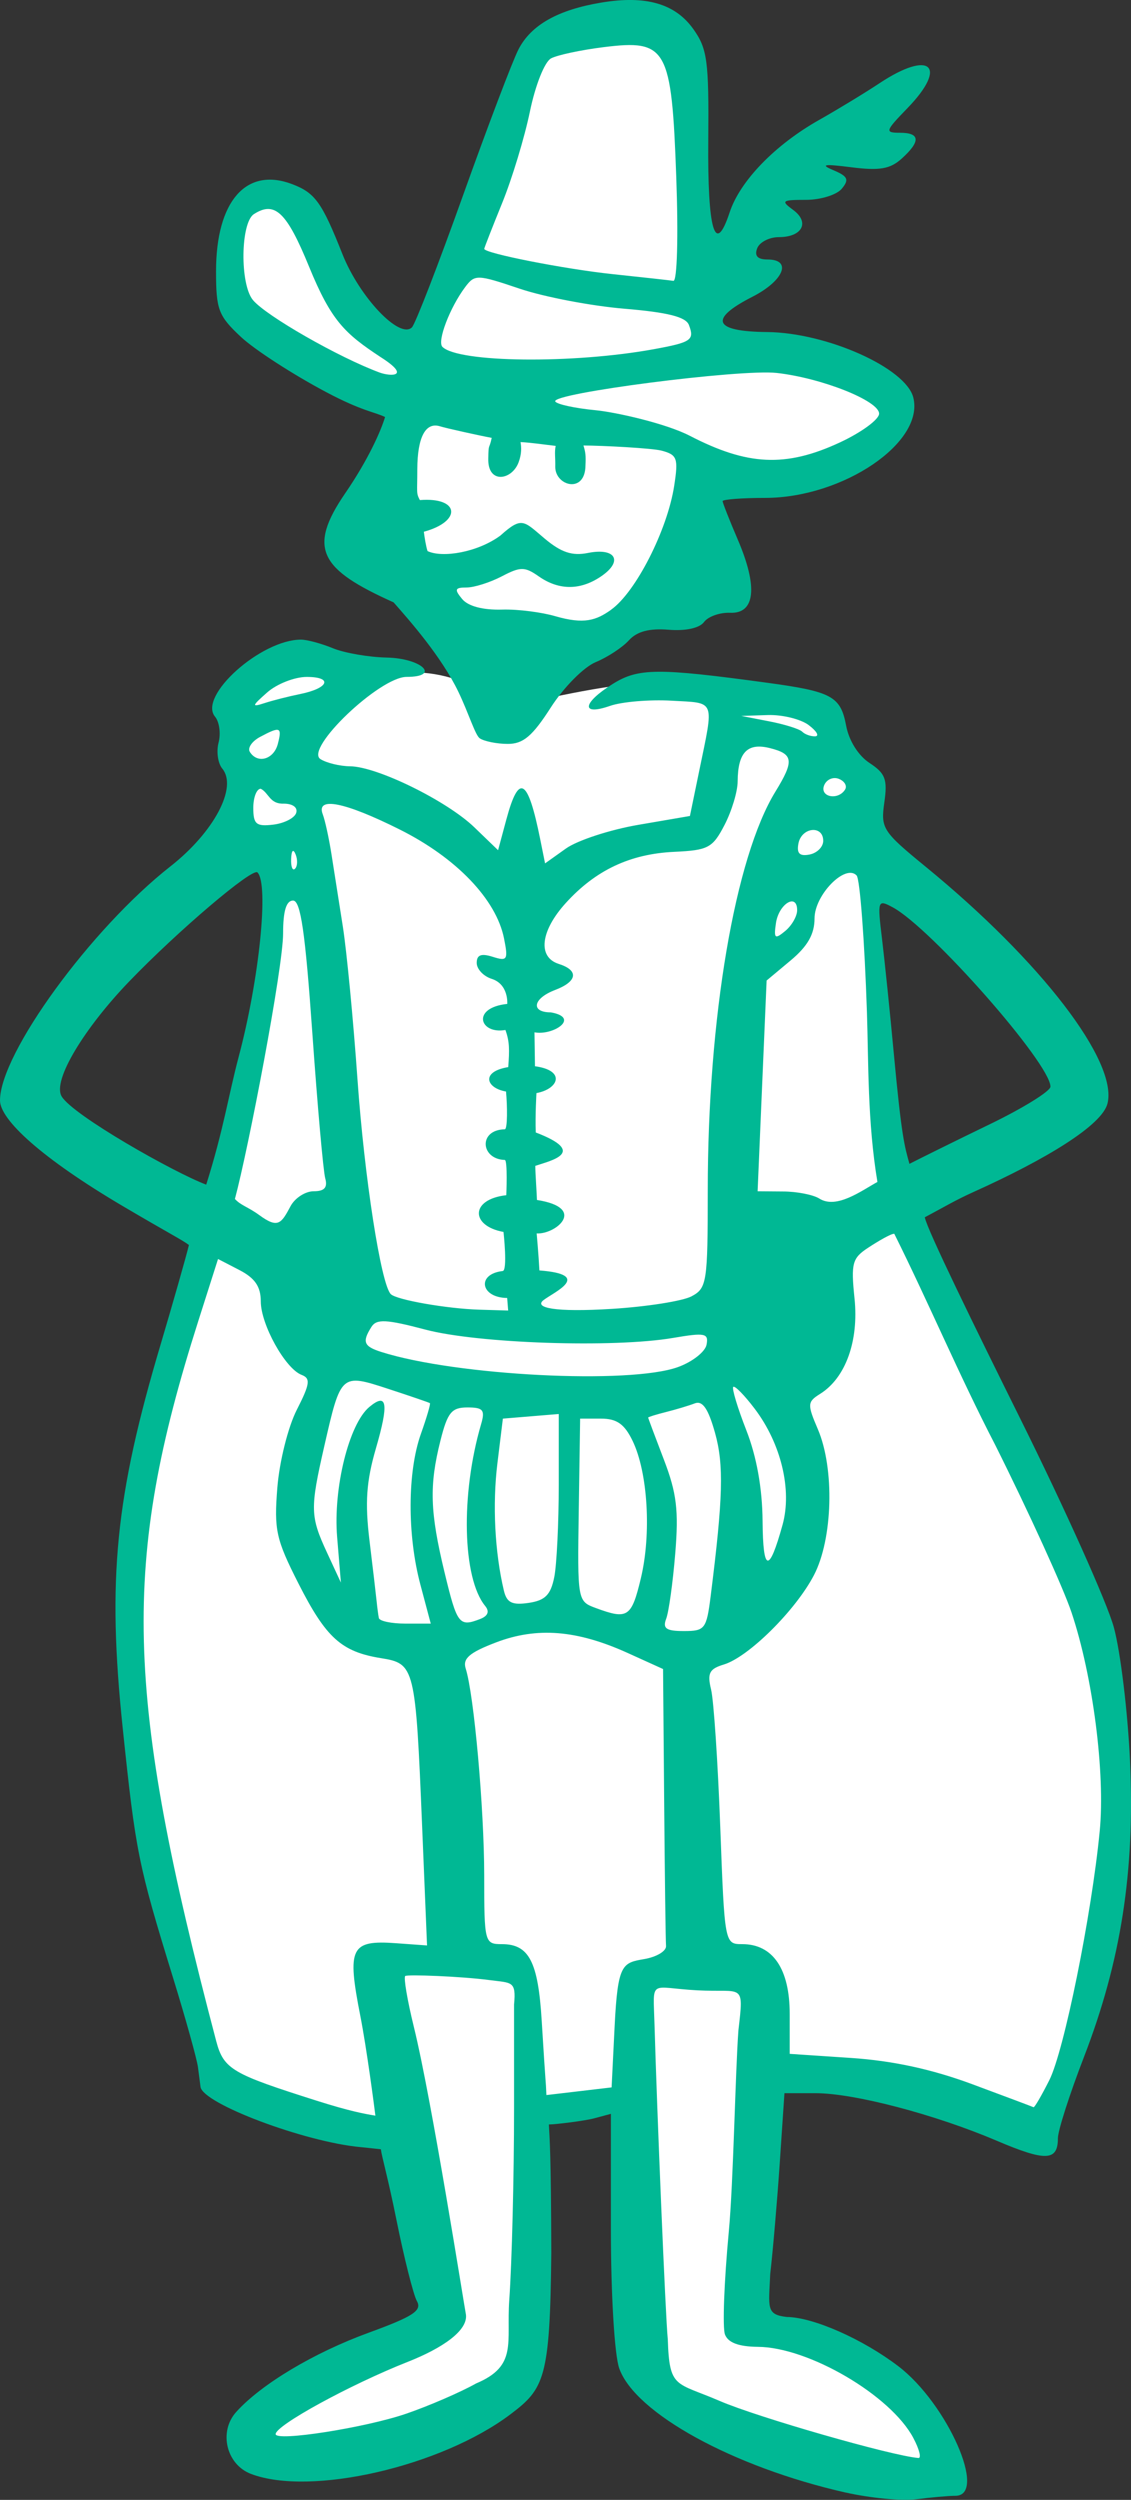 <?xml version="1.0" ?><svg height="400.723mm" viewBox="0 0 181.398 400.723" width="181.398mm" xmlns="http://www.w3.org/2000/svg">
    <rect x="0" y="0" width="181.398" height="400.723" fill="#333333" stroke="none"/>
    <path d="m -4494.947,1189.738 c -5.298,0 -15.4,1.785 -16.581,3.886 -1.399,2.49 -13.507,34.476 -13.507,34.476 l 1.088,0.161 -6.262,14.192 c 0,0 4.027,3.289 9.837,4.745 -1.561,-0.02 -2.983,-0.1 -4.206,-0.264 l -9.569,-4.979 c 0,0 -9.601,-10.105 -12.823,-16.842 -2.115,-4.421 -6.149,-6.673 -9.538,-6.713 -1.775,-0.021 -3.373,0.565 -4.425,1.763 -3.059,3.486 -2.8,15.349 2.408,19.537 5.207,4.189 34.37,12.039 40.782,13.064 3.771,0.603 12.696,1.916 20.213,3.461 -7.672,-1.136 -17.012,-2.583 -20.569,-3.412 -6.412,-1.494 -14.939,-1.113 -14.939,-1.113 -1.888,6.649 -1.009,22.584 1.79,28.501 2.799,5.917 13.116,10.955 20.081,9.754 6.965,-1.201 10.936,-0.732 15.818,-6.444 4.087,-4.782 7.685,-19.5 8.751,-24.179 0.195,0.106 0.375,0.211 0.522,0.316 3.906,2.783 15.135,3.135 22.816,1.348 7.681,-1.787 9.438,-6.063 8.462,-9.227 -0.976,-3.163 -7.291,-7.792 -18.455,-8.348 -4.796,-0.239 -12.834,0.667 -21.33,1.65 5.637,-1.08 10.036,-2.06 10.036,-2.06 l -1.79,-7.996 -31.958,-5.912 31.34,4.653 c 0,0 -0.554,-22.994 -1.563,-28.852 -1.009,-5.858 -0.456,-14.118 -4.068,-14.968 -0.565,-0.133 -1.381,-0.194 -2.362,-0.195 z m -55.316,101.834 c -5.049,0 -8.363,2.934 -10.356,7.009 -0.837,1.71 -0.376,2.614 0.77,3.031 -1.679,0.948 -0.421,2.753 -0.151,9.418 0.098,3.72 -1.465,7.294 0.716,8.612 1.833,1.108 6.967,7.723 9.179,9.583 -2.195,0.187 -4.819,1.292 -4.82,1.292 -0.488,6.386 -4.491,34.037 -6.411,43.234 -1.92,9.197 -14.928,46.436 -15.514,66.999 -0.586,20.562 10.089,64.265 11.944,70.914 1.855,6.649 4.036,9.871 4.036,9.871 l 26.526,7.471 -2.005,-26.638 c 1.07,8.183 7.866,53.742 7.866,53.742 0,0 -24.182,15.464 -29.018,18.788 -4.836,3.325 -1.433,4.637 5.566,6.518 6.999,1.881 35.895,-9.974 37.159,-13.648 1.264,-3.675 -0.121,-65.572 -0.121,-65.572 0,0 -13.202,-1.575 -18.966,-1.576 -1.409,-2e-4 -2.373,0.094 -2.592,0.328 l -0.069,-0.911 22.978,1.552 0.684,24.897 15.232,-3.895 1.367,-19.889 20.928,0.234 -0.358,16.755 c 0,0 22.588,1.172 28.186,2.841 5.598,1.67 15.948,5.536 15.948,5.536 0,0 10.936,-26.889 12.075,-39.836 1.139,-12.947 -2.669,-43.088 -12.335,-61.395 -9.666,-18.307 -24.392,-48.981 -24.457,-61.635 -0.065,-12.654 -3.353,-43.788 -3.353,-43.79 0,10e-4 -6.381,3.728 -7.96,5.778 0.123,-0.544 0.221,-0.988 0.221,-0.988 0,0 4.947,-5.302 6.575,-7.206 1.627,-1.904 4.524,-4.599 1.888,-7.118 -2.636,-2.519 -5.436,-4.13 -11.847,-6.532 -6.412,-2.402 -11.261,-1.699 -11.261,-1.699 l -0.481,1.447 c 0.131,-4.124 0.266,-8.082 0.266,-8.082 0,0 -8.737,-1.529 -13.833,-1.055 -8.82,0.82 -20.537,3.866 -20.537,3.866 l -5.761,-3.368 c -4.361,-2.314 -9.894,-2.666 -12.53,-1.875 -2.382,0.715 -7.98,4.276 -11.294,7.873 1.686,-2.028 3.385,-4.021 4.618,-5.454 0.065,-0.038 0.16,-0.083 0.22,-0.119 0.509,-0.312 0.769,-0.686 0.821,-1.086 0.225,-0.259 0.709,-0.818 0.709,-0.818 -0.224,0.24 -0.454,0.454 -0.688,0.655 -0.028,-1.413 -2.701,-3.127 -7.481,-3.877 -0.793,-0.124 -1.55,-0.184 -2.272,-0.184 z m 69.8,6.297 c -0.594,-2e-4 -0.936,0.01 -0.936,0.01 0,1.933 -0.976,4.452 3.125,5.302 4.101,0.85 14.027,3.134 14.027,3.134 0,0 4.101,-4.072 -1.659,-6.386 -4.681,-1.88 -11.982,-2.058 -14.556,-2.059 z m -66.992,6.121 c -2.786,3.825 -3.03,7.581 -3.03,7.581 0,0 24.085,4.364 28.186,9.783 4.101,5.419 7.681,8.436 7.681,8.436 0,0 3.236,-1.464 7.413,-3.264 -3.247,1.703 -7.425,3.455 -7.425,3.455 0,0 -19.919,-13.152 -27.438,-15.818 -7.518,-2.666 -11.034,-2.109 -9.341,-4.979 0.584,-0.99 2.162,-3.003 3.954,-5.194 z m 79.44,24.98 c 0.05,2.528 0.882,7.194 -2.617,9.138 -2.966,1.647 -5.052,3.75 -6.02,4.836 0.285,-1.295 0.561,-2.137 0.819,-2.331 1.758,-1.318 4.361,-2.167 5.663,-4.774 0.769,-1.54 1.599,-4.603 2.155,-6.869 z m -74.309,47.136 c 1.178,7.743 2.249,13.67 2.958,14.684 1.435,2.053 3.917,4.238 6.567,5.6 -3.559,-0.555 -6.076,-1.021 -6.076,-1.021 -1.075,1.935 -2.96,8.758 -2.96,8.758 0,0 12.407,3.409 23.227,4.987 -8.146,-0.335 -15.046,-0.881 -16.469,-1.456 -3.204,-1.295 -7.621,-3.491 -9.904,-1.025 0.98,-3.872 1.836,-6.966 2.224,-7.833 0.878,-1.962 1.285,-11.022 0.434,-22.694 z m 61.038,9.36 c 0.065,4.565 0.488,8.355 1.475,10.551 4.459,9.93 12.205,20.24 12.303,31.166 0.098,10.926 -8.787,26.245 -17.38,25.513 -7.835,-0.668 -14.886,-5.777 -22.236,-6.298 2.779,-0.141 5.255,-0.021 6.871,0.528 5.543,1.885 9.745,4.298 14.339,3.493 4.594,-0.804 15.722,-8.783 16.867,-18.886 1.145,-10.103 -2.401,-21.601 -7.358,-24.164 -4.957,-2.563 -3.533,0.289 -13.139,1.546 -3.003,0.393 -8.255,0.547 -14.158,0.533 9.968,-1.219 21.335,-4.316 21.335,-4.316 l -0.586,-9.098 c 0,0 -1.381,0.12 -2.642,0.228 1.81,-2.422 3.404,-6.601 4.31,-10.798 z m -40.203,12.386 c 2.51,0.09 5.434,0.205 8.672,0.333 -0.388,0.013 -0.79,0.029 -1.135,0.036 -2.148,0.047 -4.788,-0.109 -7.537,-0.369 z m -27.544,37.377 c 0.41,1.365 0.909,2.779 1.47,4.165 -0.661,-1.345 -1.134,-2.749 -1.47,-4.165 z m 33.118,12.229 c -1.944,0.429 -3.967,0.902 -6.047,1.294 1.663,-0.435 3.771,-0.893 6.047,-1.294 z m 20.287,55.416 c 0,0 -1.093,61.11 0.9,64.872 1.993,3.762 28.678,13.517 35.847,14.96 7.17,1.444 13.367,1.99 10.548,-6.08 -2.819,-8.071 -29.601,-18.941 -29.601,-18.941 l 2.26,-53.543 z" fill="#FFFFFF" paint-order="markers stroke fill" transform="translate(250.525,90.874) translate(4347.597,-1277.285)"/>
    <path d="m -4462.502,1585.962 c -18.025,-4.084 -33.807,-12.747 -36.312,-19.933 -0.752,-2.158 -1.328,-11.818 -1.328,-22.291 v -18.482 l -2.689,0.72 c -1.478,0.396 -6.107,0.974 -7.257,0.983 0.118,2.356 0.344,4.523 0.387,20.642 -0.203,20.105 -1.13,21.717 -6.534,25.805 -11.096,8.378 -32.08,13.202 -41.63,9.57 -3.961,-1.506 -5.221,-6.766 -2.378,-9.926 4.008,-4.454 12.442,-9.498 21.251,-12.71 7.129,-2.599 8.583,-3.547 7.742,-5.05 -0.569,-1.018 -2.056,-6.919 -3.304,-13.115 -1.333,-6.621 -2.312,-9.961 -2.485,-11.241 -0.721,-0.068 -1.913,-0.22 -3.25,-0.343 -8.977,-0.826 -25.329,-6.977 -25.672,-9.657 -0.053,-0.428 -0.24,-1.853 -0.413,-3.168 -0.173,-1.315 -1.972,-7.767 -3.998,-14.339 -5.59,-18.128 -5.987,-20.097 -8.071,-40.029 -2.494,-23.854 -1.181,-37.093 6.101,-61.537 1.762,-5.915 4.223,-14.533 4.52,-15.883 -1.167,-0.862 -3.045,-1.779 -10.448,-6.138 -13.248,-7.798 -19.852,-13.96 -19.852,-17.031 0,-7.509 14.559,-27.494 27.333,-37.52 6.987,-5.484 10.804,-12.677 8.316,-15.675 -0.704,-0.848 -0.97,-2.726 -0.591,-4.174 0.379,-1.448 0.122,-3.314 -0.568,-4.147 -2.745,-3.307 7.35,-12.352 13.787,-12.352 0.964,0 3.267,0.622 5.117,1.382 1.85,0.76 5.734,1.432 8.63,1.494 5.652,0.118 8.723,3.098 3.193,3.098 -4.318,0 -16.418,11.537 -13.821,13.179 0.977,0.618 3.121,1.137 4.764,1.153 4.336,0.044 15.521,5.538 19.928,9.789 l 3.797,3.663 1.327,-4.93 c 2.015,-7.483 3.454,-6.648 5.426,3.147 l 0.784,3.895 3.343,-2.381 c 1.839,-1.31 7.067,-3.019 11.617,-3.8 l 8.273,-1.419 1.497,-7.265 c 2.384,-11.57 2.687,-10.808 -4.455,-11.216 -3.528,-0.2 -7.964,0.173 -9.858,0.834 -4.72,1.645 -4.455,-0.469 0.441,-3.521 4.104,-2.558 7.185,-2.58 24.794,-0.183 10.355,1.409 11.753,2.17 12.636,6.88 0.45,2.401 1.955,4.798 3.751,5.975 2.547,1.669 2.905,2.623 2.374,6.33 -0.596,4.159 -0.281,4.648 6.676,10.34 18.458,15.104 30.807,31.186 29.116,37.922 -0.871,3.468 -9.746,8.885 -21.451,14.161 -3.072,1.385 -4.847,2.484 -7.852,4.073 0.362,1.972 8.122,17.808 15.306,32.266 7.184,14.458 13.94,29.514 15.014,33.457 1.073,3.943 2.243,13.622 2.598,21.508 0.796,17.636 -1.443,31.977 -7.399,47.399 -2.293,5.936 -4.169,11.782 -4.169,12.992 0,3.672 -1.949,3.753 -9.804,0.406 -9.919,-4.226 -22.878,-7.625 -29.072,-7.625 h -4.983 l -0.743,11.053 c -0.409,6.079 -1.101,14.145 -1.538,17.924 -0.24,5.438 -0.695,6.514 2.659,6.897 4.235,0.034 12.178,3.54 17.9,7.904 7.854,5.991 14.351,20.728 9.152,20.76 -1.15,0 -3.973,0.257 -6.273,0.555 -2.3,0.298 -7.409,-0.19 -11.352,-1.082 z m 10.868,-8.747 c -3.621,-6.838 -16.812,-14.564 -24.945,-14.611 -3.062,-0.034 -4.76,-0.656 -5.268,-1.979 -0.412,-1.074 -0.139,-8.467 0.611,-16.43 0.748,-7.962 1.053,-25.811 1.55,-32.367 0.897,-7.709 0.732,-5.993 -6.586,-6.371 -7.801,-0.416 -7.088,-2.019 -6.875,5.495 0.39,13.674 1.757,46.822 2.13,50.442 0.254,7.986 1.258,6.833 8.316,9.88 6.089,2.629 27.537,8.785 31.879,9.15 0.51,0.044 0.146,-1.401 -0.813,-3.208 z m -81.333,-3.895 c 3.657,-1.258 8.699,-3.439 11.203,-4.847 6.713,-2.818 4.836,-6.53 5.322,-13.373 0.422,-5.947 0.768,-19.802 0.768,-30.788 v -16.584 c 0.365,-3.819 -0.386,-3.443 -3.894,-3.908 -4.646,-0.616 -13.29,-0.931 -13.563,-0.657 -0.274,0.274 0.35,3.941 1.385,8.149 2.886,11.731 8.116,44.966 8.322,45.923 0.584,2.708 -3.831,5.619 -9.262,7.761 -9.252,3.65 -21.226,10.195 -21.226,11.601 0,1.227 14.403,-1.027 20.944,-3.278 z m -4.948,-47.775 c -0.193,-1.582 -1.401,-10.808 -2.415,-15.975 -2.158,-10.993 -1.567,-12.192 5.742,-11.665 l 4.957,0.358 -0.786,-19.06 c -1.056,-25.627 -1.177,-26.121 -6.59,-26.991 -6.361,-1.024 -8.822,-3.25 -13.261,-11.996 -3.588,-7.069 -3.915,-8.562 -3.37,-15.359 0.335,-4.182 1.722,-9.72 3.119,-12.458 2.118,-4.151 2.238,-5.034 0.763,-5.6 -2.614,-1.003 -6.535,-8.063 -6.54,-11.775 0,-2.372 -0.933,-3.736 -3.43,-5.026 l -3.426,-1.772 -3.156,9.909 c -12.385,38.882 -11.872,59.552 2.869,115.479 1.2,4.551 2.693,5.274 16.1,9.533 5.303,1.684 7.703,2.116 9.425,2.399 z m 108.089,-5.685 c 2.374,-4.719 6.777,-26.461 8.083,-39.918 0.904,-9.313 -1.097,-24.828 -4.522,-35.061 -1.32,-3.943 -6.836,-16.042 -12.258,-26.885 -5.744,-11.078 -10.638,-22.72 -16.172,-33.819 -0.559,0 -2.602,1.203 -4.17,2.23 -2.571,1.685 -2.788,2.484 -2.203,8.144 0.704,6.82 -1.43,12.744 -5.51,15.291 -2.059,1.286 -2.084,1.669 -0.374,5.662 2.706,6.317 2.406,17.592 -0.623,23.402 -2.944,5.648 -10.5,13.133 -14.461,14.326 -2.323,0.7 -2.673,1.389 -2.036,4.013 0.423,1.743 1.084,11.637 1.469,21.988 0.7,18.801 0.703,18.82 3.53,18.82 4.908,0 7.609,3.971 7.609,11.183 v 6.404 l 9.858,0.658 c 6.673,0.446 12.947,1.805 19.417,4.205 5.257,1.951 9.683,3.612 9.833,3.692 0.152,0.082 1.289,-1.871 2.529,-4.335 z m -69.717,-8.653 c 0.498,-10.06 1.246,-10.155 4.779,-10.766 1.971,-0.34 3.531,-1.286 3.465,-2.101 -0.065,-0.815 -0.2,-11.135 -0.298,-22.934 l -0.179,-21.452 -5.676,-2.573 c -8.133,-3.687 -14.549,-4.201 -21.121,-1.691 -4.266,1.629 -5.368,2.579 -4.857,4.186 1.33,4.191 2.959,22.37 2.968,33.125 0,10.839 0.065,11.053 2.85,11.053 4.335,0 5.796,2.811 6.372,12.265 0.716,11.734 0.624,8.92 0.756,11.927 l 10.455,-1.23 z m 15.411,-69.015 c 1.984,-15.737 2.122,-20.981 0.69,-26.097 -1.086,-3.878 -1.996,-5.205 -3.24,-4.728 -0.952,0.365 -3.025,0.989 -4.607,1.386 -1.582,0.397 -2.876,0.798 -2.876,0.891 4e-4,0.091 1.135,3.127 2.521,6.741 2.055,5.36 2.391,8.137 1.822,15.059 -0.384,4.668 -1.038,9.373 -1.453,10.455 -0.599,1.559 0,1.968 2.837,1.968 3.389,0 3.633,-0.322 4.308,-5.676 z m -46.572,-1.792 c -2.117,-7.952 -2.078,-18.056 0.091,-24.151 0.927,-2.604 1.576,-4.817 1.441,-4.917 -0.136,-0.101 -3.131,-1.127 -6.658,-2.28 -7.613,-2.488 -7.618,-2.483 -10.281,9.179 -2.295,10.051 -2.264,11.233 0.45,17.09 l 2.215,4.779 -0.605,-7.303 c -0.649,-7.842 1.905,-18.146 5.169,-20.856 2.869,-2.381 3.151,-0.582 1.047,6.659 -1.531,5.268 -1.766,8.657 -1.025,14.766 0.53,4.361 1.044,8.735 1.143,9.721 0.099,0.986 0.257,2.196 0.356,2.688 0.099,0.493 2.01,0.896 4.251,0.896 h 4.074 l -1.67,-6.273 z m 9.586,5.536 c 1.262,-0.484 1.54,-1.202 0.812,-2.091 -3.652,-4.462 -3.955,-17.883 -0.656,-29.136 0.669,-2.281 0.335,-2.688 -2.197,-2.688 -2.534,0 -3.186,0.8 -4.321,5.309 -1.816,7.21 -1.685,11.426 0.651,21.107 2.024,8.385 2.336,8.795 5.712,7.5 z m 25.779,-6.522 c 1.71,-7.125 1.123,-16.961 -1.314,-22.016 -1.31,-2.719 -2.536,-3.585 -5.075,-3.585 h -3.348 l -0.22,14.638 c -0.22,14.61 -0.213,14.64 2.767,15.738 5.087,1.874 5.692,1.472 7.191,-4.775 z m -13.889,-0.176 c 0.398,-1.989 0.723,-8.69 0.723,-14.891 v -11.274 l -4.481,0.37 -4.481,0.371 -0.878,7.17 c -0.808,6.601 -0.418,14.258 1.038,20.394 0.461,1.942 1.311,2.364 3.97,1.974 2.647,-0.389 3.542,-1.285 4.107,-4.114 z m 36.616,-8.397 c 1.55,-5.599 -0.224,-13.003 -4.459,-18.599 -1.649,-2.179 -3.2,-3.76 -3.446,-3.514 -0.247,0.247 0.696,3.374 2.095,6.949 1.656,4.234 2.566,9.303 2.607,14.537 0.064,8.271 1.034,8.46 3.203,0.626 z m -16.775,-25.29 c 2.3,-0.83 4.364,-2.442 4.585,-3.583 0.359,-1.844 -0.237,-1.965 -5.377,-1.089 -9.527,1.624 -31.29,0.893 -39.715,-1.334 -6.252,-1.652 -7.829,-1.734 -8.645,-0.449 -1.534,2.419 -1.253,3.135 1.58,4.034 11.993,3.806 39.806,5.222 47.572,2.421 z m -27.392,-11.078 c -4.275,-0.038 -4.953,-3.829 -0.736,-4.315 0.842,0 0.149,-6.269 0.149,-6.269 -5.312,-0.952 -5.37,-5.241 0.447,-5.889 0,0 0.244,-5.638 -0.247,-5.653 -3.881,-0.118 -4.267,-4.833 0,-4.91 0.467,0 0.411,-3.867 0.203,-6.057 -3.196,-0.537 -4.105,-3.187 0.355,-3.913 0.21,-2.761 0.22,-4.092 -0.452,-5.953 -4.145,0.734 -5.516,-3.572 0.295,-4.177 0,0 0.264,-3.142 -2.509,-4.022 -1.314,-0.417 -2.39,-1.565 -2.39,-2.551 0,-1.29 0.72,-1.564 2.567,-0.978 2.345,0.745 2.502,0.491 1.813,-2.95 -1.248,-6.241 -7.631,-12.904 -16.713,-17.448 -8.854,-4.429 -13.472,-5.343 -12.36,-2.446 0.36,0.939 0.98,3.762 1.378,6.273 0.397,2.511 1.228,7.792 1.846,11.735 0.618,3.943 1.675,14.966 2.347,24.495 1.107,15.677 3.771,32.843 5.341,34.414 0.92,0.92 8.997,2.335 14.212,2.491 l 4.613,0.139 z m 29.591,-0.274 c 2.442,-1.307 2.581,-2.22 2.581,-16.976 0,-27.637 4.368,-53.359 10.856,-63.922 3.03,-4.934 2.893,-6.02 -0.884,-6.968 -3.605,-0.905 -5.144,0.676 -5.176,5.317 0,1.643 -0.96,4.797 -2.109,7.009 -1.909,3.674 -2.606,4.046 -8.074,4.301 -7.065,0.329 -12.586,2.93 -17.363,8.181 -4.086,4.49 -4.579,8.695 -1.148,9.785 3.257,1.034 3.003,2.813 -0.598,4.182 -3.543,1.347 -3.96,3.585 -0.668,3.585 4.8,0.848 0.364,3.763 -2.628,3.198 l 0.078,5.437 c 5.001,0.678 3.798,3.651 0.24,4.303 0,0 -0.217,3.553 -0.112,6.313 8.468,3.241 2.351,4.521 -0.074,5.354 0,1.21 0.254,4.644 0.264,5.466 8.171,1.279 2.981,5.555 -0.044,5.362 0,0 0.308,3.406 0.438,5.933 8.708,0.67 2.315,3.488 0.674,4.748 -1.608,1.234 1.71,1.989 11.002,1.41 5.59,-0.349 11.324,-1.256 12.744,-2.015 z m -64.334,-14.441 c 0.704,-1.315 2.372,-2.39 3.707,-2.39 1.735,0 2.264,-0.597 1.853,-2.091 -0.315,-1.15 -1.247,-11.635 -2.068,-23.3 -1.138,-16.157 -1.874,-21.209 -3.09,-21.209 -1.091,0 -1.597,1.667 -1.597,5.258 0,5.542 -5.556,34.505 -7.729,42.578 0.982,1.063 2.089,1.255 3.926,2.598 3,2.193 3.515,1.328 4.998,-1.444 z m 92.445,-31.067 c -0.379,-11.501 -1.123,-21.374 -1.654,-21.941 -1.804,-1.927 -6.75,3.111 -6.75,6.877 0,2.529 -1.101,4.463 -3.843,6.752 l -3.842,3.208 -0.723,16.892 -0.722,16.891 4.067,0.034 c 2.237,0 4.864,0.522 5.837,1.137 2.757,1.743 6.765,-1.271 9.312,-2.666 -1.605,-9.61 -1.419,-19.232 -1.681,-27.167 z m -100.777,7.17 c 3.317,-12.433 4.883,-27.745 3.027,-29.601 -0.801,-0.802 -12.761,9.36 -20.598,17.501 -7.004,7.276 -12.354,15.817 -10.81,18.401 1.813,3.036 18,12.197 23.187,14.148 2.784,-8.817 3.595,-14.423 5.195,-20.449 z m 120.416,10.797 c 5.387,-2.605 9.795,-5.331 9.795,-6.058 0,-3.69 -19.17,-25.467 -25.311,-28.754 -2.402,-1.286 -2.455,-1.13 -1.703,5.071 0.426,3.518 1.279,11.806 1.895,18.417 1.232,13.211 1.702,14.784 2.504,17.64 1.505,-0.773 7.433,-3.712 12.82,-6.317 z m -30.832,-34.343 c 0,-2.824 -2.949,-1.025 -3.401,2.075 -0.361,2.476 -0.173,2.635 1.494,1.254 1.049,-0.87 1.907,-2.368 1.907,-3.328 z m -80.437,-8.94 c -0.382,-0.954 -0.664,-0.67 -0.722,0.722 -0.051,1.26 0.23,1.965 0.628,1.568 0.397,-0.397 0.439,-1.428 0.095,-2.29 z m 84.619,-2.182 c 0,-2.561 -3.472,-2.191 -3.975,0.424 -0.308,1.597 0.18,2.083 1.776,1.776 1.21,-0.234 2.2,-1.223 2.2,-2.2 z m -84.531,-4.465 c 0.288,-0.874 -0.543,-1.493 -1.999,-1.493 -2.258,0.082 -2.369,-1.711 -3.684,-2.39 -0.657,0 -1.195,1.38 -1.195,3.067 0,2.622 0.464,3.012 3.194,2.688 1.756,-0.207 3.414,-1.05 3.684,-1.872 z m 88.039,-3.758 c 0.364,-0.588 -0.099,-1.361 -1.025,-1.717 -0.928,-0.356 -1.983,0.125 -2.345,1.07 -0.716,1.865 2.264,2.437 3.371,0.647 z m -90.986,-7.295 c 0.716,-2.738 0.39,-2.868 -2.848,-1.135 -1.29,0.69 -2.029,1.765 -1.643,2.39 1.215,1.966 3.841,1.233 4.491,-1.255 z m 85.159,-3.025 c -1.276,-0.965 -4.233,-1.692 -6.572,-1.617 l -4.253,0.139 4.494,0.872 c 2.472,0.479 4.847,1.224 5.277,1.655 0.431,0.431 1.366,0.766 2.078,0.745 0.712,-0.034 0.251,-0.827 -1.025,-1.792 z m -81.597,-4.98 c 4.616,-0.931 5.326,-2.749 1.075,-2.749 -1.938,0 -4.793,1.12 -6.344,2.49 -2.478,2.187 -2.53,2.395 -0.431,1.709 1.315,-0.43 3.88,-1.082 5.7,-1.449 z m 28.829,7.091 c -0.725,-0.483 -1.783,-4.029 -3.43,-7.45 -2.743,-5.697 -7.851,-11.457 -10.388,-14.339 -11.749,-5.28 -13.881,-8.574 -7.762,-17.491 3.725,-5.428 5.743,-10.039 6.391,-12.22 -1.676,-0.824 -3.614,-0.91 -9.385,-3.963 -5.365,-2.838 -11.548,-6.837 -13.739,-8.886 -3.61,-3.377 -3.984,-4.362 -3.984,-10.515 0,-11.239 4.838,-16.77 12.214,-13.966 3.676,1.397 4.766,2.914 8.056,11.211 2.741,6.912 9.192,13.702 11.153,11.74 0.54,-0.54 4.221,-10.043 8.18,-21.119 3.959,-11.076 7.969,-21.627 8.911,-23.448 2.021,-3.908 6.327,-6.335 13.296,-7.493 7.143,-1.187 11.836,0.169 14.752,4.265 2.233,3.136 2.496,5.096 2.386,17.749 -0.129,14.564 1.093,18.696 3.431,11.613 1.657,-5.02 7.259,-10.807 14.326,-14.798 3.003,-1.696 7.37,-4.35 9.705,-5.898 8.135,-5.392 11.056,-2.785 4.481,3.999 -3.581,3.695 -3.656,3.941 -1.195,3.941 3.247,0 3.34,1.371 0.281,4.139 -1.848,1.672 -3.553,1.967 -8.066,1.395 -4.417,-0.56 -5.078,-0.454 -2.898,0.467 2.335,0.985 2.568,1.501 1.347,2.973 -0.813,0.979 -3.396,1.781 -5.742,1.781 -3.87,0 -4.061,0.149 -2.061,1.611 2.714,1.985 1.468,4.364 -2.287,4.364 -1.534,0 -3.099,0.806 -3.477,1.792 -0.468,1.22 0.064,1.793 1.665,1.793 3.988,0 2.604,3.408 -2.428,5.974 -7.066,3.604 -6.242,5.575 2.363,5.656 9.572,0.091 22.253,5.769 23.44,10.496 1.808,7.202 -11.237,16.054 -23.711,16.09 -3.779,0 -6.871,0.244 -6.871,0.518 0,0.274 1.101,3.067 2.447,6.207 3.235,7.546 2.775,11.86 -1.246,11.69 -1.64,-0.068 -3.522,0.597 -4.182,1.48 -0.735,0.982 -2.944,1.464 -5.693,1.239 -3.093,-0.254 -5.073,0.278 -6.359,1.697 -1.027,1.135 -3.423,2.708 -5.323,3.495 -1.919,0.795 -5.124,4.031 -7.208,7.279 -2.95,4.597 -4.428,5.843 -6.913,5.829 -1.739,0 -3.754,-0.413 -4.479,-0.896 z m 21.074,-20.623 c 3.947,-2.807 9.007,-12.738 10.106,-19.826 0.689,-4.44 0.494,-4.99 -2.003,-5.66 -1.522,-0.407 -9.562,-0.82 -12.546,-0.829 0.341,1.109 0.396,1.619 0.325,3.182 -0.034,4.631 -4.849,3.3 -4.847,0.251 0.034,-1.52 -0.149,-2.355 0.068,-3.37 -1.877,-0.21 -3.871,-0.521 -5.639,-0.611 0.142,0.79 0.207,1.883 -0.318,3.272 -1.081,2.862 -4.978,3.499 -4.853,-0.648 0.04,-2.577 0.129,-1.296 0.55,-3.3 -1.765,-0.318 -7.338,-1.55 -8.272,-1.846 -2.331,-0.739 -3.64,1.713 -3.662,6.862 0,3.889 -0.2,3.781 0.408,4.958 6.382,-0.507 6.789,3.402 0.64,5.078 0.122,0.956 0.36,2.435 0.597,3.099 2.384,1.133 8.033,0.207 11.688,-2.494 3.465,-3.113 3.739,-2.335 7.053,0.454 2.681,2.256 4.442,2.845 6.98,2.338 4.381,-0.876 5.685,1.252 2.244,3.662 -3.361,2.354 -6.856,2.386 -10.129,0.095 -2.248,-1.575 -2.934,-1.576 -5.942,0 -1.87,0.976 -4.406,1.777 -5.637,1.781 -1.878,0 -1.992,0.301 -0.712,1.845 0.963,1.16 3.329,1.786 6.419,1.696 2.692,-0.078 6.484,0.467 8.479,1.047 4.684,1.361 6.61,0.676 9.002,-1.025 z m 36.703,-26.813 c 3.45,-1.606 6.273,-3.679 6.273,-4.605 0,-2.057 -9.19,-5.712 -16.409,-6.525 -5.854,-0.66 -36.34,3.269 -35.53,4.578 0.281,0.453 3.178,1.08 6.441,1.393 3.268,0.315 11.314,2.123 15.136,4.1 9.196,4.758 15.334,5.135 24.09,1.059 z m -73.7,-13.686 c -5.698,-3.762 -7.892,-5.77 -11.451,-14.472 -3.585,-8.764 -5.498,-10.587 -8.848,-8.434 -2.152,1.384 -2.265,11.235 -0.159,13.774 2.103,2.534 13.76,9.2 20.338,11.629 1.796,0.646 5.133,0.686 0.12,-2.497 z m 43.882,-1.26 c 5.979,-1.095 6.511,-1.464 5.585,-3.878 -0.496,-1.292 -3.401,-2.023 -10.345,-2.602 -5.311,-0.443 -12.867,-1.887 -16.791,-3.209 -6.847,-2.307 -7.201,-2.317 -8.748,-0.257 -2.456,3.27 -4.526,8.7 -3.651,9.575 2.546,2.545 20.972,2.747 33.95,0.371 z m 3.56,-27.541 c -0.748,-20.786 -1.5,-22.133 -11.66,-20.867 -3.626,0.452 -7.417,1.261 -8.425,1.799 -1.029,0.549 -2.515,4.285 -3.391,8.526 -0.858,4.152 -2.856,10.741 -4.441,14.641 -1.585,3.901 -2.882,7.215 -2.882,7.365 0,0.707 12.905,3.245 20.633,4.057 4.753,0.5 9.12,0.982 9.705,1.071 0.603,0.091 0.802,-7.099 0.461,-16.592 z" fill="#00B894" transform="translate(250.525,90.874) translate(4347.597,-1277.285)"/>
</svg>